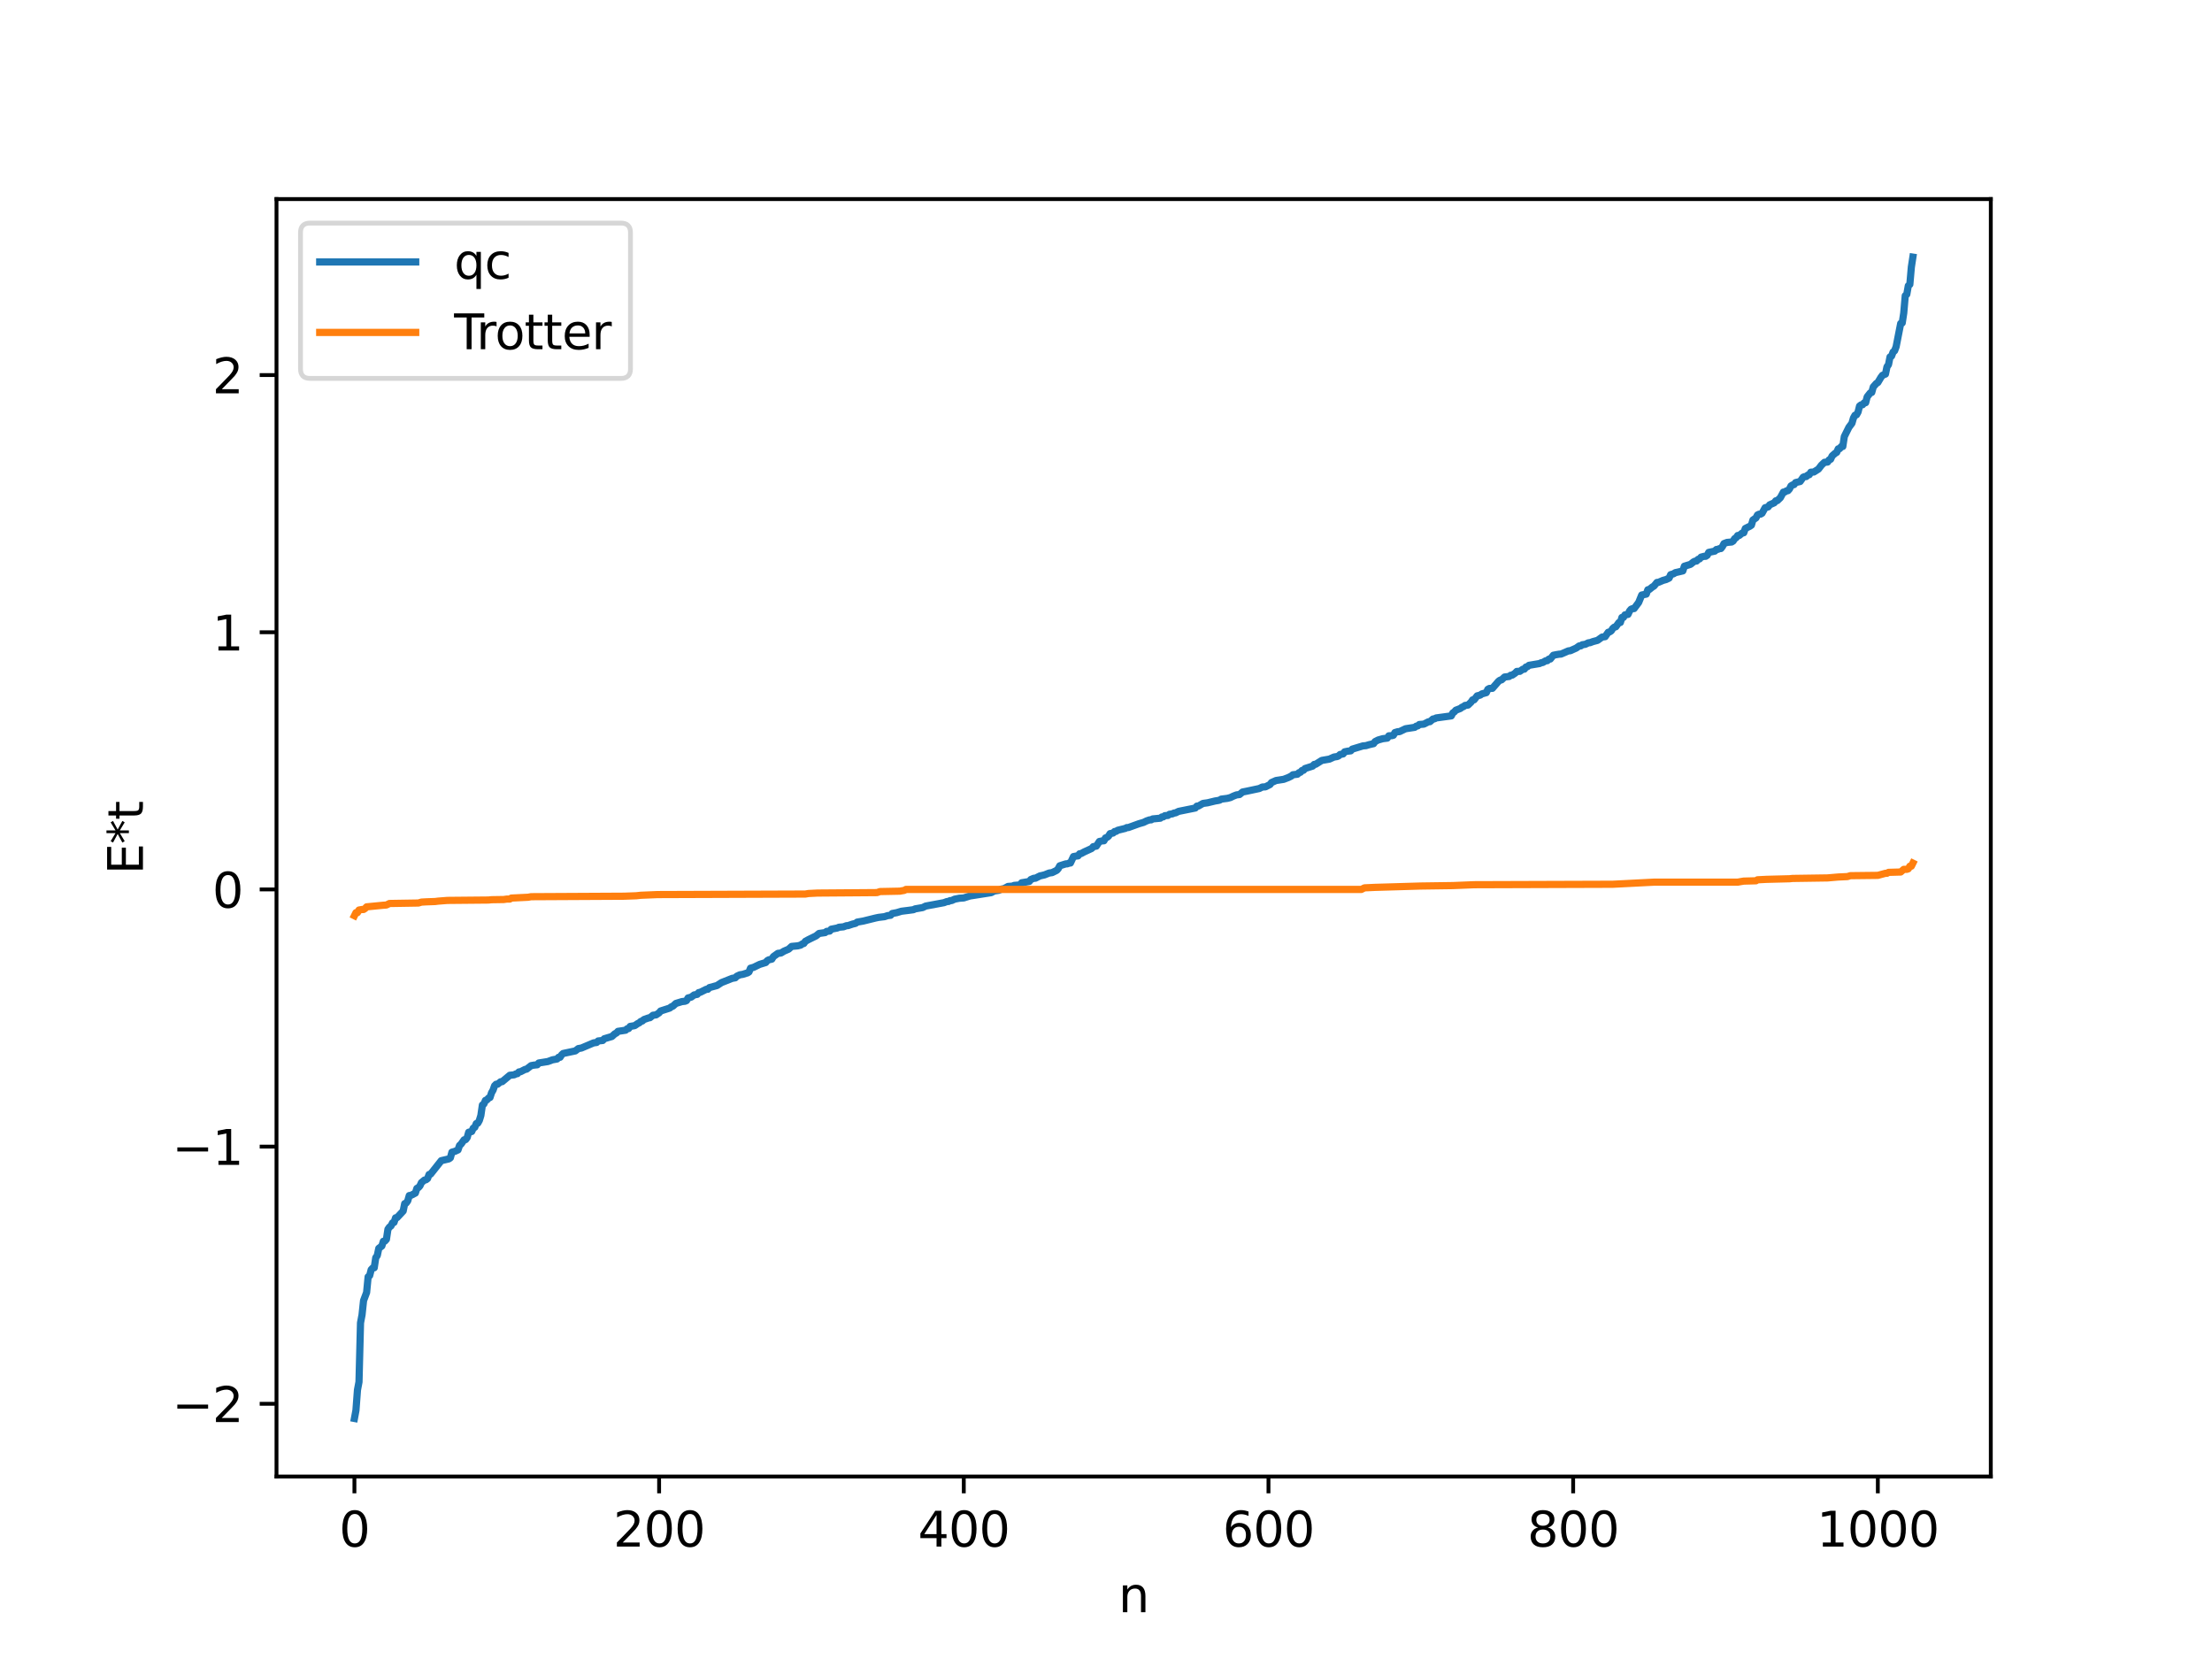 <?xml version="1.0" encoding="utf-8" standalone="no"?>
<!DOCTYPE svg PUBLIC "-//W3C//DTD SVG 1.1//EN"
  "http://www.w3.org/Graphics/SVG/1.1/DTD/svg11.dtd">
<svg xmlns:xlink="http://www.w3.org/1999/xlink" width="460.8pt" height="345.6pt" viewBox="0 0 460.8 345.6" xmlns="http://www.w3.org/2000/svg" version="1.1">
 <defs>
  <style type="text/css">*{stroke-linejoin: round; stroke-linecap: butt}</style>
 </defs>
 <g id="figure_1">
  <g id="patch_1">
   <path d="M 0 345.6 
L 460.8 345.6 
L 460.8 0 
L 0 0 
z
" style="fill: #ffffff"/>
  </g>
  <g id="axes_1">
   <g id="patch_2">
    <path d="M 57.6 307.584 
L 414.72 307.584 
L 414.72 41.472 
L 57.6 41.472 
z
" style="fill: #ffffff"/>
   </g>
   <g id="matplotlib.axis_1">
    <g id="xtick_1">
     <g id="line2d_1">
      <defs>
       <path id="mfb6b241d65" d="M 0 0 
L 0 3.5 
" style="stroke: #000000; stroke-width: 0.8"/>
      </defs>
      <g>
       <use xlink:href="#mfb6b241d65" x="73.833" y="307.584" style="stroke: #000000; stroke-width: 0.8"/>
      </g>
     </g>
     <g id="text_1">
      <!-- 0 -->
      <g transform="translate(70.651 322.182) scale(0.1 -0.1)">
       <defs>
        <path id="DejaVuSans-30" d="M 2034 4250 
Q 1547 4250 1301 3770 
Q 1056 3291 1056 2328 
Q 1056 1369 1301 889 
Q 1547 409 2034 409 
Q 2525 409 2770 889 
Q 3016 1369 3016 2328 
Q 3016 3291 2770 3770 
Q 2525 4250 2034 4250 
z
M 2034 4750 
Q 2819 4750 3233 4129 
Q 3647 3509 3647 2328 
Q 3647 1150 3233 529 
Q 2819 -91 2034 -91 
Q 1250 -91 836 529 
Q 422 1150 422 2328 
Q 422 3509 836 4129 
Q 1250 4750 2034 4750 
z
" transform="scale(0.016)"/>
       </defs>
       <use xlink:href="#DejaVuSans-30"/>
      </g>
     </g>
    </g>
    <g id="xtick_2">
     <g id="line2d_2">
      <g>
       <use xlink:href="#mfb6b241d65" x="137.304" y="307.584" style="stroke: #000000; stroke-width: 0.8"/>
      </g>
     </g>
     <g id="text_2">
      <!-- 200 -->
      <g transform="translate(127.76 322.182) scale(0.1 -0.1)">
       <defs>
        <path id="DejaVuSans-32" d="M 1228 531 
L 3431 531 
L 3431 0 
L 469 0 
L 469 531 
Q 828 903 1448 1529 
Q 2069 2156 2228 2338 
Q 2531 2678 2651 2914 
Q 2772 3150 2772 3378 
Q 2772 3750 2511 3984 
Q 2250 4219 1831 4219 
Q 1534 4219 1204 4116 
Q 875 4013 500 3803 
L 500 4441 
Q 881 4594 1212 4672 
Q 1544 4750 1819 4750 
Q 2544 4750 2975 4387 
Q 3406 4025 3406 3419 
Q 3406 3131 3298 2873 
Q 3191 2616 2906 2266 
Q 2828 2175 2409 1742 
Q 1991 1309 1228 531 
z
" transform="scale(0.016)"/>
       </defs>
       <use xlink:href="#DejaVuSans-32"/>
       <use xlink:href="#DejaVuSans-30" x="63.623"/>
       <use xlink:href="#DejaVuSans-30" x="127.246"/>
      </g>
     </g>
    </g>
    <g id="xtick_3">
     <g id="line2d_3">
      <g>
       <use xlink:href="#mfb6b241d65" x="200.775" y="307.584" style="stroke: #000000; stroke-width: 0.8"/>
      </g>
     </g>
     <g id="text_3">
      <!-- 400 -->
      <g transform="translate(191.231 322.182) scale(0.1 -0.1)">
       <defs>
        <path id="DejaVuSans-34" d="M 2419 4116 
L 825 1625 
L 2419 1625 
L 2419 4116 
z
M 2253 4666 
L 3047 4666 
L 3047 1625 
L 3713 1625 
L 3713 1100 
L 3047 1100 
L 3047 0 
L 2419 0 
L 2419 1100 
L 313 1100 
L 313 1709 
L 2253 4666 
z
" transform="scale(0.016)"/>
       </defs>
       <use xlink:href="#DejaVuSans-34"/>
       <use xlink:href="#DejaVuSans-30" x="63.623"/>
       <use xlink:href="#DejaVuSans-30" x="127.246"/>
      </g>
     </g>
    </g>
    <g id="xtick_4">
     <g id="line2d_4">
      <g>
       <use xlink:href="#mfb6b241d65" x="264.246" y="307.584" style="stroke: #000000; stroke-width: 0.8"/>
      </g>
     </g>
     <g id="text_4">
      <!-- 600 -->
      <g transform="translate(254.702 322.182) scale(0.1 -0.1)">
       <defs>
        <path id="DejaVuSans-36" d="M 2113 2584 
Q 1688 2584 1439 2293 
Q 1191 2003 1191 1497 
Q 1191 994 1439 701 
Q 1688 409 2113 409 
Q 2538 409 2786 701 
Q 3034 994 3034 1497 
Q 3034 2003 2786 2293 
Q 2538 2584 2113 2584 
z
M 3366 4563 
L 3366 3988 
Q 3128 4100 2886 4159 
Q 2644 4219 2406 4219 
Q 1781 4219 1451 3797 
Q 1122 3375 1075 2522 
Q 1259 2794 1537 2939 
Q 1816 3084 2150 3084 
Q 2853 3084 3261 2657 
Q 3669 2231 3669 1497 
Q 3669 778 3244 343 
Q 2819 -91 2113 -91 
Q 1303 -91 875 529 
Q 447 1150 447 2328 
Q 447 3434 972 4092 
Q 1497 4750 2381 4750 
Q 2619 4750 2861 4703 
Q 3103 4656 3366 4563 
z
" transform="scale(0.016)"/>
       </defs>
       <use xlink:href="#DejaVuSans-36"/>
       <use xlink:href="#DejaVuSans-30" x="63.623"/>
       <use xlink:href="#DejaVuSans-30" x="127.246"/>
      </g>
     </g>
    </g>
    <g id="xtick_5">
     <g id="line2d_5">
      <g>
       <use xlink:href="#mfb6b241d65" x="327.717" y="307.584" style="stroke: #000000; stroke-width: 0.8"/>
      </g>
     </g>
     <g id="text_5">
      <!-- 800 -->
      <g transform="translate(318.173 322.182) scale(0.1 -0.1)">
       <defs>
        <path id="DejaVuSans-38" d="M 2034 2216 
Q 1584 2216 1326 1975 
Q 1069 1734 1069 1313 
Q 1069 891 1326 650 
Q 1584 409 2034 409 
Q 2484 409 2743 651 
Q 3003 894 3003 1313 
Q 3003 1734 2745 1975 
Q 2488 2216 2034 2216 
z
M 1403 2484 
Q 997 2584 770 2862 
Q 544 3141 544 3541 
Q 544 4100 942 4425 
Q 1341 4750 2034 4750 
Q 2731 4750 3128 4425 
Q 3525 4100 3525 3541 
Q 3525 3141 3298 2862 
Q 3072 2584 2669 2484 
Q 3125 2378 3379 2068 
Q 3634 1759 3634 1313 
Q 3634 634 3220 271 
Q 2806 -91 2034 -91 
Q 1263 -91 848 271 
Q 434 634 434 1313 
Q 434 1759 690 2068 
Q 947 2378 1403 2484 
z
M 1172 3481 
Q 1172 3119 1398 2916 
Q 1625 2713 2034 2713 
Q 2441 2713 2670 2916 
Q 2900 3119 2900 3481 
Q 2900 3844 2670 4047 
Q 2441 4250 2034 4250 
Q 1625 4250 1398 4047 
Q 1172 3844 1172 3481 
z
" transform="scale(0.016)"/>
       </defs>
       <use xlink:href="#DejaVuSans-38"/>
       <use xlink:href="#DejaVuSans-30" x="63.623"/>
       <use xlink:href="#DejaVuSans-30" x="127.246"/>
      </g>
     </g>
    </g>
    <g id="xtick_6">
     <g id="line2d_6">
      <g>
       <use xlink:href="#mfb6b241d65" x="391.188" y="307.584" style="stroke: #000000; stroke-width: 0.8"/>
      </g>
     </g>
     <g id="text_6">
      <!-- 1000 -->
      <g transform="translate(378.463 322.182) scale(0.1 -0.1)">
       <defs>
        <path id="DejaVuSans-31" d="M 794 531 
L 1825 531 
L 1825 4091 
L 703 3866 
L 703 4441 
L 1819 4666 
L 2450 4666 
L 2450 531 
L 3481 531 
L 3481 0 
L 794 0 
L 794 531 
z
" transform="scale(0.016)"/>
       </defs>
       <use xlink:href="#DejaVuSans-31"/>
       <use xlink:href="#DejaVuSans-30" x="63.623"/>
       <use xlink:href="#DejaVuSans-30" x="127.246"/>
       <use xlink:href="#DejaVuSans-30" x="190.869"/>
      </g>
     </g>
    </g>
    <g id="text_7">
     <!-- n -->
     <g transform="translate(232.991 335.861) scale(0.1 -0.1)">
      <defs>
       <path id="DejaVuSans-6e" d="M 3513 2113 
L 3513 0 
L 2938 0 
L 2938 2094 
Q 2938 2591 2744 2837 
Q 2550 3084 2163 3084 
Q 1697 3084 1428 2787 
Q 1159 2491 1159 1978 
L 1159 0 
L 581 0 
L 581 3500 
L 1159 3500 
L 1159 2956 
Q 1366 3272 1645 3428 
Q 1925 3584 2291 3584 
Q 2894 3584 3203 3211 
Q 3513 2838 3513 2113 
z
" transform="scale(0.016)"/>
      </defs>
      <use xlink:href="#DejaVuSans-6e"/>
     </g>
    </g>
   </g>
   <g id="matplotlib.axis_2">
    <g id="ytick_1">
     <g id="line2d_7">
      <defs>
       <path id="m3929d62042" d="M 0 0 
L -3.5 0 
" style="stroke: #000000; stroke-width: 0.8"/>
      </defs>
      <g>
       <use xlink:href="#m3929d62042" x="57.6" y="292.436" style="stroke: #000000; stroke-width: 0.8"/>
      </g>
     </g>
     <g id="text_8">
      <!-- −2 -->
      <g transform="translate(35.858 296.235) scale(0.1 -0.1)">
       <defs>
        <path id="DejaVuSans-2212" d="M 678 2272 
L 4684 2272 
L 4684 1741 
L 678 1741 
L 678 2272 
z
" transform="scale(0.016)"/>
       </defs>
       <use xlink:href="#DejaVuSans-2212"/>
       <use xlink:href="#DejaVuSans-32" x="83.789"/>
      </g>
     </g>
    </g>
    <g id="ytick_2">
     <g id="line2d_8">
      <g>
       <use xlink:href="#m3929d62042" x="57.6" y="238.86" style="stroke: #000000; stroke-width: 0.8"/>
      </g>
     </g>
     <g id="text_9">
      <!-- −1 -->
      <g transform="translate(35.858 242.659) scale(0.1 -0.1)">
       <use xlink:href="#DejaVuSans-2212"/>
       <use xlink:href="#DejaVuSans-31" x="83.789"/>
      </g>
     </g>
    </g>
    <g id="ytick_3">
     <g id="line2d_9">
      <g>
       <use xlink:href="#m3929d62042" x="57.6" y="185.284" style="stroke: #000000; stroke-width: 0.8"/>
      </g>
     </g>
     <g id="text_10">
      <!-- 0 -->
      <g transform="translate(44.237 189.083) scale(0.1 -0.1)">
       <use xlink:href="#DejaVuSans-30"/>
      </g>
     </g>
    </g>
    <g id="ytick_4">
     <g id="line2d_10">
      <g>
       <use xlink:href="#m3929d62042" x="57.6" y="131.708" style="stroke: #000000; stroke-width: 0.8"/>
      </g>
     </g>
     <g id="text_11">
      <!-- 1 -->
      <g transform="translate(44.237 135.507) scale(0.1 -0.1)">
       <use xlink:href="#DejaVuSans-31"/>
      </g>
     </g>
    </g>
    <g id="ytick_5">
     <g id="line2d_11">
      <g>
       <use xlink:href="#m3929d62042" x="57.6" y="78.132" style="stroke: #000000; stroke-width: 0.8"/>
      </g>
     </g>
     <g id="text_12">
      <!-- 2 -->
      <g transform="translate(44.237 81.931) scale(0.1 -0.1)">
       <use xlink:href="#DejaVuSans-32"/>
      </g>
     </g>
    </g>
    <g id="text_13">
     <!-- E*t -->
     <g transform="translate(29.778 182.148) rotate(-90) scale(0.1 -0.1)">
      <defs>
       <path id="DejaVuSans-45" d="M 628 4666 
L 3578 4666 
L 3578 4134 
L 1259 4134 
L 1259 2753 
L 3481 2753 
L 3481 2222 
L 1259 2222 
L 1259 531 
L 3634 531 
L 3634 0 
L 628 0 
L 628 4666 
z
" transform="scale(0.016)"/>
       <path id="DejaVuSans-2a" d="M 3009 3897 
L 1888 3291 
L 3009 2681 
L 2828 2375 
L 1778 3009 
L 1778 1831 
L 1422 1831 
L 1422 3009 
L 372 2375 
L 191 2681 
L 1313 3291 
L 191 3897 
L 372 4206 
L 1422 3572 
L 1422 4750 
L 1778 4750 
L 1778 3572 
L 2828 4206 
L 3009 3897 
z
" transform="scale(0.016)"/>
       <path id="DejaVuSans-74" d="M 1172 4494 
L 1172 3500 
L 2356 3500 
L 2356 3053 
L 1172 3053 
L 1172 1153 
Q 1172 725 1289 603 
Q 1406 481 1766 481 
L 2356 481 
L 2356 0 
L 1766 0 
Q 1100 0 847 248 
Q 594 497 594 1153 
L 594 3053 
L 172 3053 
L 172 3500 
L 594 3500 
L 594 4494 
L 1172 4494 
z
" transform="scale(0.016)"/>
      </defs>
      <use xlink:href="#DejaVuSans-45"/>
      <use xlink:href="#DejaVuSans-2a" x="63.184"/>
      <use xlink:href="#DejaVuSans-74" x="113.184"/>
     </g>
    </g>
   </g>
   <g id="line2d_12">
    <path d="M 73.833 295.488 
L 74.15 293.804 
L 74.467 289.565 
L 74.785 287.88 
L 75.102 275.58 
L 75.42 273.895 
L 75.737 270.931 
L 76.372 269.247 
L 76.689 265.975 
L 77.006 265.734 
L 77.324 264.501 
L 77.641 264.153 
L 77.958 264.106 
L 78.276 261.999 
L 78.593 261.549 
L 78.91 260.052 
L 79.545 259.568 
L 79.862 258.577 
L 80.18 258.531 
L 80.497 258.183 
L 80.815 256.076 
L 81.132 255.625 
L 81.449 255.38 
L 81.767 254.747 
L 82.084 254.653 
L 82.401 253.696 
L 82.719 253.645 
L 83.988 252.282 
L 84.305 250.739 
L 84.623 250.598 
L 84.94 250.168 
L 85.258 249.054 
L 85.575 249.03 
L 86.527 248.541 
L 86.844 247.56 
L 87.162 247.394 
L 87.479 247.038 
L 87.796 246.351 
L 88.431 245.826 
L 88.748 245.764 
L 89.066 245.52 
L 89.383 244.667 
L 89.7 244.592 
L 91.922 241.788 
L 93.509 241.418 
L 93.826 241.177 
L 94.143 240.023 
L 94.778 239.84 
L 95.413 239.549 
L 95.73 238.622 
L 96.048 238.339 
L 96.682 237.442 
L 97 237.4 
L 97.317 236.992 
L 97.634 235.865 
L 98.269 235.716 
L 98.586 235.011 
L 98.904 234.838 
L 99.221 234.061 
L 99.539 233.974 
L 99.856 233.406 
L 100.173 232.377 
L 100.491 230.19 
L 100.808 229.969 
L 101.125 229.233 
L 101.443 229.119 
L 101.76 228.758 
L 102.077 228.629 
L 102.395 227.648 
L 102.712 227.096 
L 103.029 226.187 
L 103.347 225.868 
L 103.664 225.853 
L 104.299 225.347 
L 104.616 225.328 
L 106.203 223.999 
L 107.155 223.895 
L 107.472 223.699 
L 107.79 223.663 
L 108.107 223.303 
L 108.424 223.272 
L 109.377 222.781 
L 109.694 222.725 
L 110.646 221.991 
L 111.281 221.877 
L 111.915 221.816 
L 112.233 221.441 
L 114.137 221.135 
L 115.089 220.781 
L 116.041 220.609 
L 116.358 220.256 
L 116.676 220.25 
L 116.993 219.752 
L 117.31 219.46 
L 117.945 219.324 
L 119.849 218.925 
L 120.484 218.436 
L 121.119 218.325 
L 123.658 217.25 
L 124.292 217.167 
L 124.61 216.85 
L 125.562 216.751 
L 125.879 216.391 
L 127.466 215.922 
L 128.1 215.347 
L 128.418 215.204 
L 128.735 214.85 
L 130.322 214.612 
L 130.639 214.32 
L 130.957 214.267 
L 131.274 213.821 
L 132.226 213.657 
L 132.861 213.22 
L 133.178 213.071 
L 133.496 212.778 
L 133.813 212.695 
L 134.13 212.394 
L 135.082 212.059 
L 135.4 212.005 
L 136.034 211.493 
L 136.669 211.417 
L 137.304 210.991 
L 137.621 210.609 
L 139.525 209.997 
L 139.843 209.73 
L 140.16 209.621 
L 140.795 209.036 
L 142.064 208.65 
L 142.699 208.578 
L 143.016 208.443 
L 143.334 207.89 
L 143.968 207.734 
L 144.603 207.262 
L 145.238 207.147 
L 145.555 206.772 
L 145.872 206.716 
L 147.142 206.084 
L 147.459 206.081 
L 147.777 205.735 
L 149.363 205.306 
L 150.315 204.686 
L 152.537 203.806 
L 153.172 203.696 
L 153.489 203.366 
L 154.124 203.074 
L 154.758 202.969 
L 155.393 202.761 
L 155.71 202.679 
L 156.028 202.469 
L 156.345 201.689 
L 156.98 201.517 
L 158.249 200.901 
L 159.519 200.511 
L 159.836 200.122 
L 160.153 199.953 
L 160.788 199.804 
L 161.105 199.282 
L 162.058 198.601 
L 162.692 198.529 
L 163.327 198.141 
L 164.279 197.732 
L 164.914 197.155 
L 166.183 197.038 
L 166.818 196.876 
L 167.135 196.626 
L 167.453 196.545 
L 167.77 196.093 
L 168.405 195.747 
L 169.991 194.97 
L 170.626 194.455 
L 171.896 194.277 
L 172.213 194.023 
L 172.848 193.956 
L 173.165 193.567 
L 174.434 193.32 
L 174.752 193.162 
L 175.704 193.077 
L 176.339 192.837 
L 176.656 192.824 
L 177.608 192.503 
L 178.243 192.351 
L 178.56 192.096 
L 179.829 191.873 
L 182.368 191.246 
L 183.003 191.111 
L 184.272 190.957 
L 184.907 190.742 
L 185.542 190.667 
L 185.859 190.301 
L 186.811 190.122 
L 187.763 189.832 
L 189.35 189.632 
L 190.302 189.504 
L 190.62 189.338 
L 192.206 189.064 
L 192.841 188.75 
L 196.649 188.044 
L 197.284 187.803 
L 197.601 187.792 
L 197.919 187.61 
L 198.236 187.606 
L 198.871 187.311 
L 199.823 187.125 
L 200.775 187.054 
L 202.044 186.651 
L 206.487 185.955 
L 207.122 185.615 
L 208.074 185.465 
L 208.709 185.185 
L 209.026 185.166 
L 209.661 184.849 
L 209.978 184.665 
L 210.93 184.595 
L 211.248 184.446 
L 212.517 184.339 
L 212.834 183.896 
L 214.421 183.628 
L 214.739 183.221 
L 215.373 182.953 
L 215.691 182.949 
L 216.643 182.469 
L 217.595 182.253 
L 218.547 181.872 
L 219.181 181.781 
L 220.134 181.31 
L 220.451 180.959 
L 220.768 180.363 
L 221.403 180.157 
L 222.038 179.959 
L 222.355 179.954 
L 222.672 179.805 
L 222.99 179.783 
L 223.624 178.438 
L 224.259 178.323 
L 224.577 178.293 
L 224.894 177.86 
L 225.211 177.822 
L 225.846 177.474 
L 227.433 176.746 
L 227.75 176.369 
L 228.385 176.263 
L 229.02 175.296 
L 229.654 175.166 
L 229.972 175.148 
L 230.289 174.556 
L 230.606 174.442 
L 230.924 174.196 
L 231.241 173.663 
L 231.876 173.534 
L 232.193 173.219 
L 232.51 173.186 
L 232.828 172.963 
L 234.415 172.571 
L 234.732 172.401 
L 235.049 172.399 
L 237.271 171.594 
L 238.223 171.319 
L 238.858 171.009 
L 239.492 170.79 
L 239.81 170.789 
L 240.127 170.597 
L 241.714 170.445 
L 242.031 170.192 
L 242.348 170.161 
L 242.666 169.92 
L 243.3 169.874 
L 243.618 169.631 
L 244.253 169.538 
L 244.57 169.365 
L 244.887 169.338 
L 245.522 169.026 
L 249.013 168.321 
L 249.33 167.93 
L 249.648 167.913 
L 250.6 167.369 
L 251.552 167.238 
L 253.139 166.856 
L 253.773 166.751 
L 254.091 166.677 
L 254.408 166.473 
L 255.677 166.312 
L 256.312 166.148 
L 256.947 165.84 
L 257.581 165.594 
L 258.216 165.515 
L 258.851 164.99 
L 259.803 164.801 
L 262.342 164.261 
L 262.977 163.947 
L 263.611 163.916 
L 264.563 163.434 
L 264.881 163.015 
L 265.833 162.591 
L 266.467 162.497 
L 267.42 162.346 
L 268.372 161.982 
L 269.006 161.67 
L 269.324 161.399 
L 270.276 161.287 
L 270.593 160.97 
L 270.91 160.875 
L 271.228 160.514 
L 271.545 160.459 
L 271.862 160.1 
L 273.449 159.593 
L 273.767 159.244 
L 274.084 159.207 
L 275.353 158.411 
L 276.94 158.137 
L 277.892 157.705 
L 278.527 157.605 
L 278.844 157.479 
L 279.162 157.177 
L 279.796 157.056 
L 280.114 156.618 
L 280.748 156.487 
L 281.383 156.413 
L 281.7 156.058 
L 283.922 155.385 
L 284.557 155.331 
L 285.191 155.136 
L 286.143 154.914 
L 286.461 154.48 
L 287.096 154.157 
L 288.048 153.885 
L 289 153.763 
L 289.317 153.285 
L 289.952 153.253 
L 290.269 153.168 
L 290.586 152.604 
L 291.221 152.417 
L 291.539 152.416 
L 292.808 151.809 
L 294.712 151.517 
L 295.029 151.275 
L 295.347 151.215 
L 295.664 150.928 
L 296.616 150.849 
L 297.568 150.36 
L 297.886 150.337 
L 298.52 149.78 
L 298.838 149.751 
L 299.155 149.564 
L 302.329 149.131 
L 302.646 148.518 
L 302.963 148.304 
L 303.281 147.948 
L 304.233 147.583 
L 304.55 147.322 
L 304.867 147.207 
L 305.185 146.957 
L 305.82 146.876 
L 306.454 146.264 
L 306.772 145.793 
L 307.089 145.78 
L 307.724 144.953 
L 308.358 144.807 
L 308.676 144.558 
L 309.628 144.29 
L 309.945 143.597 
L 310.262 143.419 
L 310.897 143.39 
L 312.167 141.932 
L 312.484 141.692 
L 312.801 141.624 
L 313.436 141.033 
L 314.388 140.922 
L 314.705 140.666 
L 315.023 140.638 
L 315.658 140.212 
L 315.975 139.87 
L 316.61 139.852 
L 317.244 139.404 
L 317.562 139.393 
L 317.879 138.954 
L 318.196 138.876 
L 318.514 138.598 
L 320.735 138.225 
L 321.053 138.057 
L 321.37 138.019 
L 322.005 137.652 
L 322.322 137.637 
L 322.639 137.315 
L 322.957 137.289 
L 323.591 136.503 
L 324.226 136.374 
L 324.861 136.271 
L 325.178 136.262 
L 326.765 135.576 
L 327.082 135.573 
L 328.352 135.007 
L 328.986 134.553 
L 329.304 134.549 
L 329.621 134.313 
L 330.256 134.22 
L 330.891 133.907 
L 331.208 133.893 
L 331.843 133.652 
L 332.795 133.399 
L 333.747 132.713 
L 334.381 132.63 
L 335.016 131.715 
L 335.334 131.629 
L 335.651 131.419 
L 335.968 130.916 
L 336.286 130.648 
L 336.603 130.572 
L 337.238 129.697 
L 337.555 129.672 
L 337.872 128.629 
L 338.19 128.618 
L 338.507 128.089 
L 339.142 127.989 
L 339.459 127.295 
L 339.777 126.92 
L 340.094 126.782 
L 340.411 126.777 
L 341.363 125.508 
L 341.998 123.955 
L 342.95 123.766 
L 343.267 122.859 
L 343.585 122.795 
L 344.22 122.279 
L 344.537 122.102 
L 345.172 121.333 
L 345.489 121.312 
L 346.441 120.905 
L 347.076 120.73 
L 347.71 120.419 
L 348.028 119.713 
L 348.662 119.52 
L 348.98 119.299 
L 350.567 118.928 
L 350.884 117.949 
L 352.153 117.566 
L 352.788 117.055 
L 353.105 116.898 
L 353.423 116.872 
L 353.74 116.522 
L 354.058 116.427 
L 354.375 116.054 
L 355.01 115.889 
L 355.327 115.884 
L 355.644 115.679 
L 355.962 115.071 
L 357.231 114.807 
L 357.548 114.473 
L 357.866 114.442 
L 358.183 114.288 
L 358.5 114.267 
L 358.818 113.851 
L 359.135 113.239 
L 359.77 112.996 
L 360.722 112.909 
L 361.039 112.714 
L 361.357 112.209 
L 361.674 112.018 
L 361.991 111.556 
L 362.309 111.554 
L 362.943 111.038 
L 363.261 110.985 
L 363.578 110.092 
L 364.53 109.622 
L 364.848 109.399 
L 365.165 108.329 
L 365.8 107.892 
L 366.117 107.28 
L 366.434 107.118 
L 366.752 107.104 
L 367.069 106.918 
L 367.704 105.769 
L 368.339 105.597 
L 368.656 105.165 
L 369.608 104.741 
L 369.925 104.33 
L 370.243 104.289 
L 370.877 103.689 
L 371.512 102.51 
L 371.829 102.483 
L 372.147 102.258 
L 372.464 102.218 
L 372.781 101.857 
L 373.099 101.229 
L 373.416 101.023 
L 373.734 100.957 
L 374.051 100.529 
L 375.003 100.305 
L 375.638 99.412 
L 375.955 99.281 
L 376.272 99.275 
L 376.59 98.975 
L 376.907 98.892 
L 377.224 98.369 
L 377.859 98.327 
L 378.811 97.727 
L 379.446 96.896 
L 380.081 96.301 
L 380.715 96.256 
L 381.033 95.8 
L 381.35 95.677 
L 381.667 94.977 
L 382.302 94.424 
L 382.62 94.236 
L 382.937 93.5 
L 383.254 93.453 
L 383.572 93.023 
L 383.889 93.015 
L 384.206 90.937 
L 385.158 89.017 
L 385.793 88.171 
L 386.11 87.063 
L 386.428 86.5 
L 386.745 86.41 
L 387.062 85.843 
L 387.38 84.581 
L 387.697 84.345 
L 388.015 84.317 
L 388.332 83.929 
L 388.649 83.889 
L 388.967 82.667 
L 389.601 81.864 
L 389.919 81.752 
L 390.236 80.602 
L 390.871 79.882 
L 391.188 79.687 
L 391.823 78.622 
L 392.14 78.192 
L 392.775 77.928 
L 393.092 76.414 
L 393.41 75.96 
L 393.727 74.349 
L 394.044 74.186 
L 394.362 73.34 
L 394.679 73.076 
L 394.996 72.233 
L 395.948 67.381 
L 396.266 67.281 
L 396.583 65.216 
L 396.9 61.592 
L 397.218 61.319 
L 397.535 59.527 
L 397.853 59.254 
L 398.17 55.633 
L 398.487 53.568 
L 398.487 53.568 
" clip-path="url(#p8706128af4)" style="fill: none; stroke: #1f77b4; stroke-width: 1.5; stroke-linecap: square"/>
   </g>
   <g id="line2d_13">
    <path d="M 73.833 190.762 
L 74.15 190.123 
L 74.467 190.123 
L 74.785 189.576 
L 75.42 189.463 
L 75.737 189.463 
L 76.054 189.258 
L 76.372 188.913 
L 79.862 188.574 
L 80.497 188.53 
L 81.132 188.213 
L 87.162 188.115 
L 87.796 187.925 
L 88.748 187.871 
L 90.653 187.802 
L 91.287 187.722 
L 93.191 187.573 
L 101.76 187.493 
L 102.395 187.427 
L 104.934 187.386 
L 105.568 187.295 
L 106.203 187.291 
L 106.52 187.085 
L 110.011 186.914 
L 110.646 186.799 
L 130.005 186.697 
L 132.543 186.604 
L 133.496 186.501 
L 136.986 186.356 
L 167.77 186.248 
L 168.405 186.136 
L 170.309 186.04 
L 182.686 185.946 
L 183.32 185.728 
L 187.446 185.646 
L 188.398 185.478 
L 188.715 185.284 
L 283.605 185.284 
L 284.239 184.955 
L 286.461 184.855 
L 295.981 184.575 
L 302.646 184.482 
L 307.089 184.303 
L 335.968 184.208 
L 344.537 183.769 
L 361.991 183.769 
L 362.626 183.654 
L 363.261 183.55 
L 365.8 183.483 
L 366.117 183.277 
L 368.021 183.182 
L 369.608 183.141 
L 372.781 183.06 
L 373.416 182.996 
L 380.715 182.888 
L 382.937 182.697 
L 384.841 182.609 
L 385.476 182.42 
L 391.188 182.355 
L 392.775 181.924 
L 393.092 181.924 
L 393.41 181.729 
L 395.948 181.655 
L 396.583 181.105 
L 397.218 181.105 
L 397.535 180.992 
L 397.853 180.445 
L 398.17 180.445 
L 398.487 179.806 
L 398.487 179.806 
" clip-path="url(#p8706128af4)" style="fill: none; stroke: #ff7f0e; stroke-width: 1.5; stroke-linecap: square"/>
   </g>
   <g id="patch_3">
    <path d="M 57.6 307.584 
L 57.6 41.472 
" style="fill: none; stroke: #000000; stroke-width: 0.8; stroke-linejoin: miter; stroke-linecap: square"/>
   </g>
   <g id="patch_4">
    <path d="M 414.72 307.584 
L 414.72 41.472 
" style="fill: none; stroke: #000000; stroke-width: 0.8; stroke-linejoin: miter; stroke-linecap: square"/>
   </g>
   <g id="patch_5">
    <path d="M 57.6 307.584 
L 414.72 307.584 
" style="fill: none; stroke: #000000; stroke-width: 0.8; stroke-linejoin: miter; stroke-linecap: square"/>
   </g>
   <g id="patch_6">
    <path d="M 57.6 41.472 
L 414.72 41.472 
" style="fill: none; stroke: #000000; stroke-width: 0.8; stroke-linejoin: miter; stroke-linecap: square"/>
   </g>
   <g id="legend_1">
    <g id="patch_7">
     <path d="M 64.6 78.828 
L 129.342 78.828 
Q 131.342 78.828 131.342 76.828 
L 131.342 48.472 
Q 131.342 46.472 129.342 46.472 
L 64.6 46.472 
Q 62.6 46.472 62.6 48.472 
L 62.6 76.828 
Q 62.6 78.828 64.6 78.828 
z
" style="fill: #ffffff; opacity: 0.8; stroke: #cccccc; stroke-linejoin: miter"/>
    </g>
    <g id="line2d_14">
     <path d="M 66.6 54.57 
L 76.6 54.57 
L 86.6 54.57 
" style="fill: none; stroke: #1f77b4; stroke-width: 1.5; stroke-linecap: square"/>
    </g>
    <g id="text_14">
     <!-- qc -->
     <g transform="translate(94.6 58.07) scale(0.1 -0.1)">
      <defs>
       <path id="DejaVuSans-71" d="M 947 1747 
Q 947 1113 1208 752 
Q 1469 391 1925 391 
Q 2381 391 2643 752 
Q 2906 1113 2906 1747 
Q 2906 2381 2643 2742 
Q 2381 3103 1925 3103 
Q 1469 3103 1208 2742 
Q 947 2381 947 1747 
z
M 2906 525 
Q 2725 213 2448 61 
Q 2172 -91 1784 -91 
Q 1150 -91 751 415 
Q 353 922 353 1747 
Q 353 2572 751 3078 
Q 1150 3584 1784 3584 
Q 2172 3584 2448 3432 
Q 2725 3281 2906 2969 
L 2906 3500 
L 3481 3500 
L 3481 -1331 
L 2906 -1331 
L 2906 525 
z
" transform="scale(0.016)"/>
       <path id="DejaVuSans-63" d="M 3122 3366 
L 3122 2828 
Q 2878 2963 2633 3030 
Q 2388 3097 2138 3097 
Q 1578 3097 1268 2742 
Q 959 2388 959 1747 
Q 959 1106 1268 751 
Q 1578 397 2138 397 
Q 2388 397 2633 464 
Q 2878 531 3122 666 
L 3122 134 
Q 2881 22 2623 -34 
Q 2366 -91 2075 -91 
Q 1284 -91 818 406 
Q 353 903 353 1747 
Q 353 2603 823 3093 
Q 1294 3584 2113 3584 
Q 2378 3584 2631 3529 
Q 2884 3475 3122 3366 
z
" transform="scale(0.016)"/>
      </defs>
      <use xlink:href="#DejaVuSans-71"/>
      <use xlink:href="#DejaVuSans-63" x="63.477"/>
     </g>
    </g>
    <g id="line2d_15">
     <path d="M 66.6 69.249 
L 76.6 69.249 
L 86.6 69.249 
" style="fill: none; stroke: #ff7f0e; stroke-width: 1.5; stroke-linecap: square"/>
    </g>
    <g id="text_15">
     <!-- Trotter -->
     <g transform="translate(94.6 72.749) scale(0.1 -0.1)">
      <defs>
       <path id="DejaVuSans-54" d="M -19 4666 
L 3928 4666 
L 3928 4134 
L 2272 4134 
L 2272 0 
L 1638 0 
L 1638 4134 
L -19 4134 
L -19 4666 
z
" transform="scale(0.016)"/>
       <path id="DejaVuSans-72" d="M 2631 2963 
Q 2534 3019 2420 3045 
Q 2306 3072 2169 3072 
Q 1681 3072 1420 2755 
Q 1159 2438 1159 1844 
L 1159 0 
L 581 0 
L 581 3500 
L 1159 3500 
L 1159 2956 
Q 1341 3275 1631 3429 
Q 1922 3584 2338 3584 
Q 2397 3584 2469 3576 
Q 2541 3569 2628 3553 
L 2631 2963 
z
" transform="scale(0.016)"/>
       <path id="DejaVuSans-6f" d="M 1959 3097 
Q 1497 3097 1228 2736 
Q 959 2375 959 1747 
Q 959 1119 1226 758 
Q 1494 397 1959 397 
Q 2419 397 2687 759 
Q 2956 1122 2956 1747 
Q 2956 2369 2687 2733 
Q 2419 3097 1959 3097 
z
M 1959 3584 
Q 2709 3584 3137 3096 
Q 3566 2609 3566 1747 
Q 3566 888 3137 398 
Q 2709 -91 1959 -91 
Q 1206 -91 779 398 
Q 353 888 353 1747 
Q 353 2609 779 3096 
Q 1206 3584 1959 3584 
z
" transform="scale(0.016)"/>
       <path id="DejaVuSans-65" d="M 3597 1894 
L 3597 1613 
L 953 1613 
Q 991 1019 1311 708 
Q 1631 397 2203 397 
Q 2534 397 2845 478 
Q 3156 559 3463 722 
L 3463 178 
Q 3153 47 2828 -22 
Q 2503 -91 2169 -91 
Q 1331 -91 842 396 
Q 353 884 353 1716 
Q 353 2575 817 3079 
Q 1281 3584 2069 3584 
Q 2775 3584 3186 3129 
Q 3597 2675 3597 1894 
z
M 3022 2063 
Q 3016 2534 2758 2815 
Q 2500 3097 2075 3097 
Q 1594 3097 1305 2825 
Q 1016 2553 972 2059 
L 3022 2063 
z
" transform="scale(0.016)"/>
      </defs>
      <use xlink:href="#DejaVuSans-54"/>
      <use xlink:href="#DejaVuSans-72" x="46.334"/>
      <use xlink:href="#DejaVuSans-6f" x="85.197"/>
      <use xlink:href="#DejaVuSans-74" x="146.379"/>
      <use xlink:href="#DejaVuSans-74" x="185.588"/>
      <use xlink:href="#DejaVuSans-65" x="224.797"/>
      <use xlink:href="#DejaVuSans-72" x="286.32"/>
     </g>
    </g>
   </g>
  </g>
 </g>
 <defs>
  <clipPath id="p8706128af4">
   <rect x="57.6" y="41.472" width="357.12" height="266.112"/>
  </clipPath>
 </defs>
</svg>

